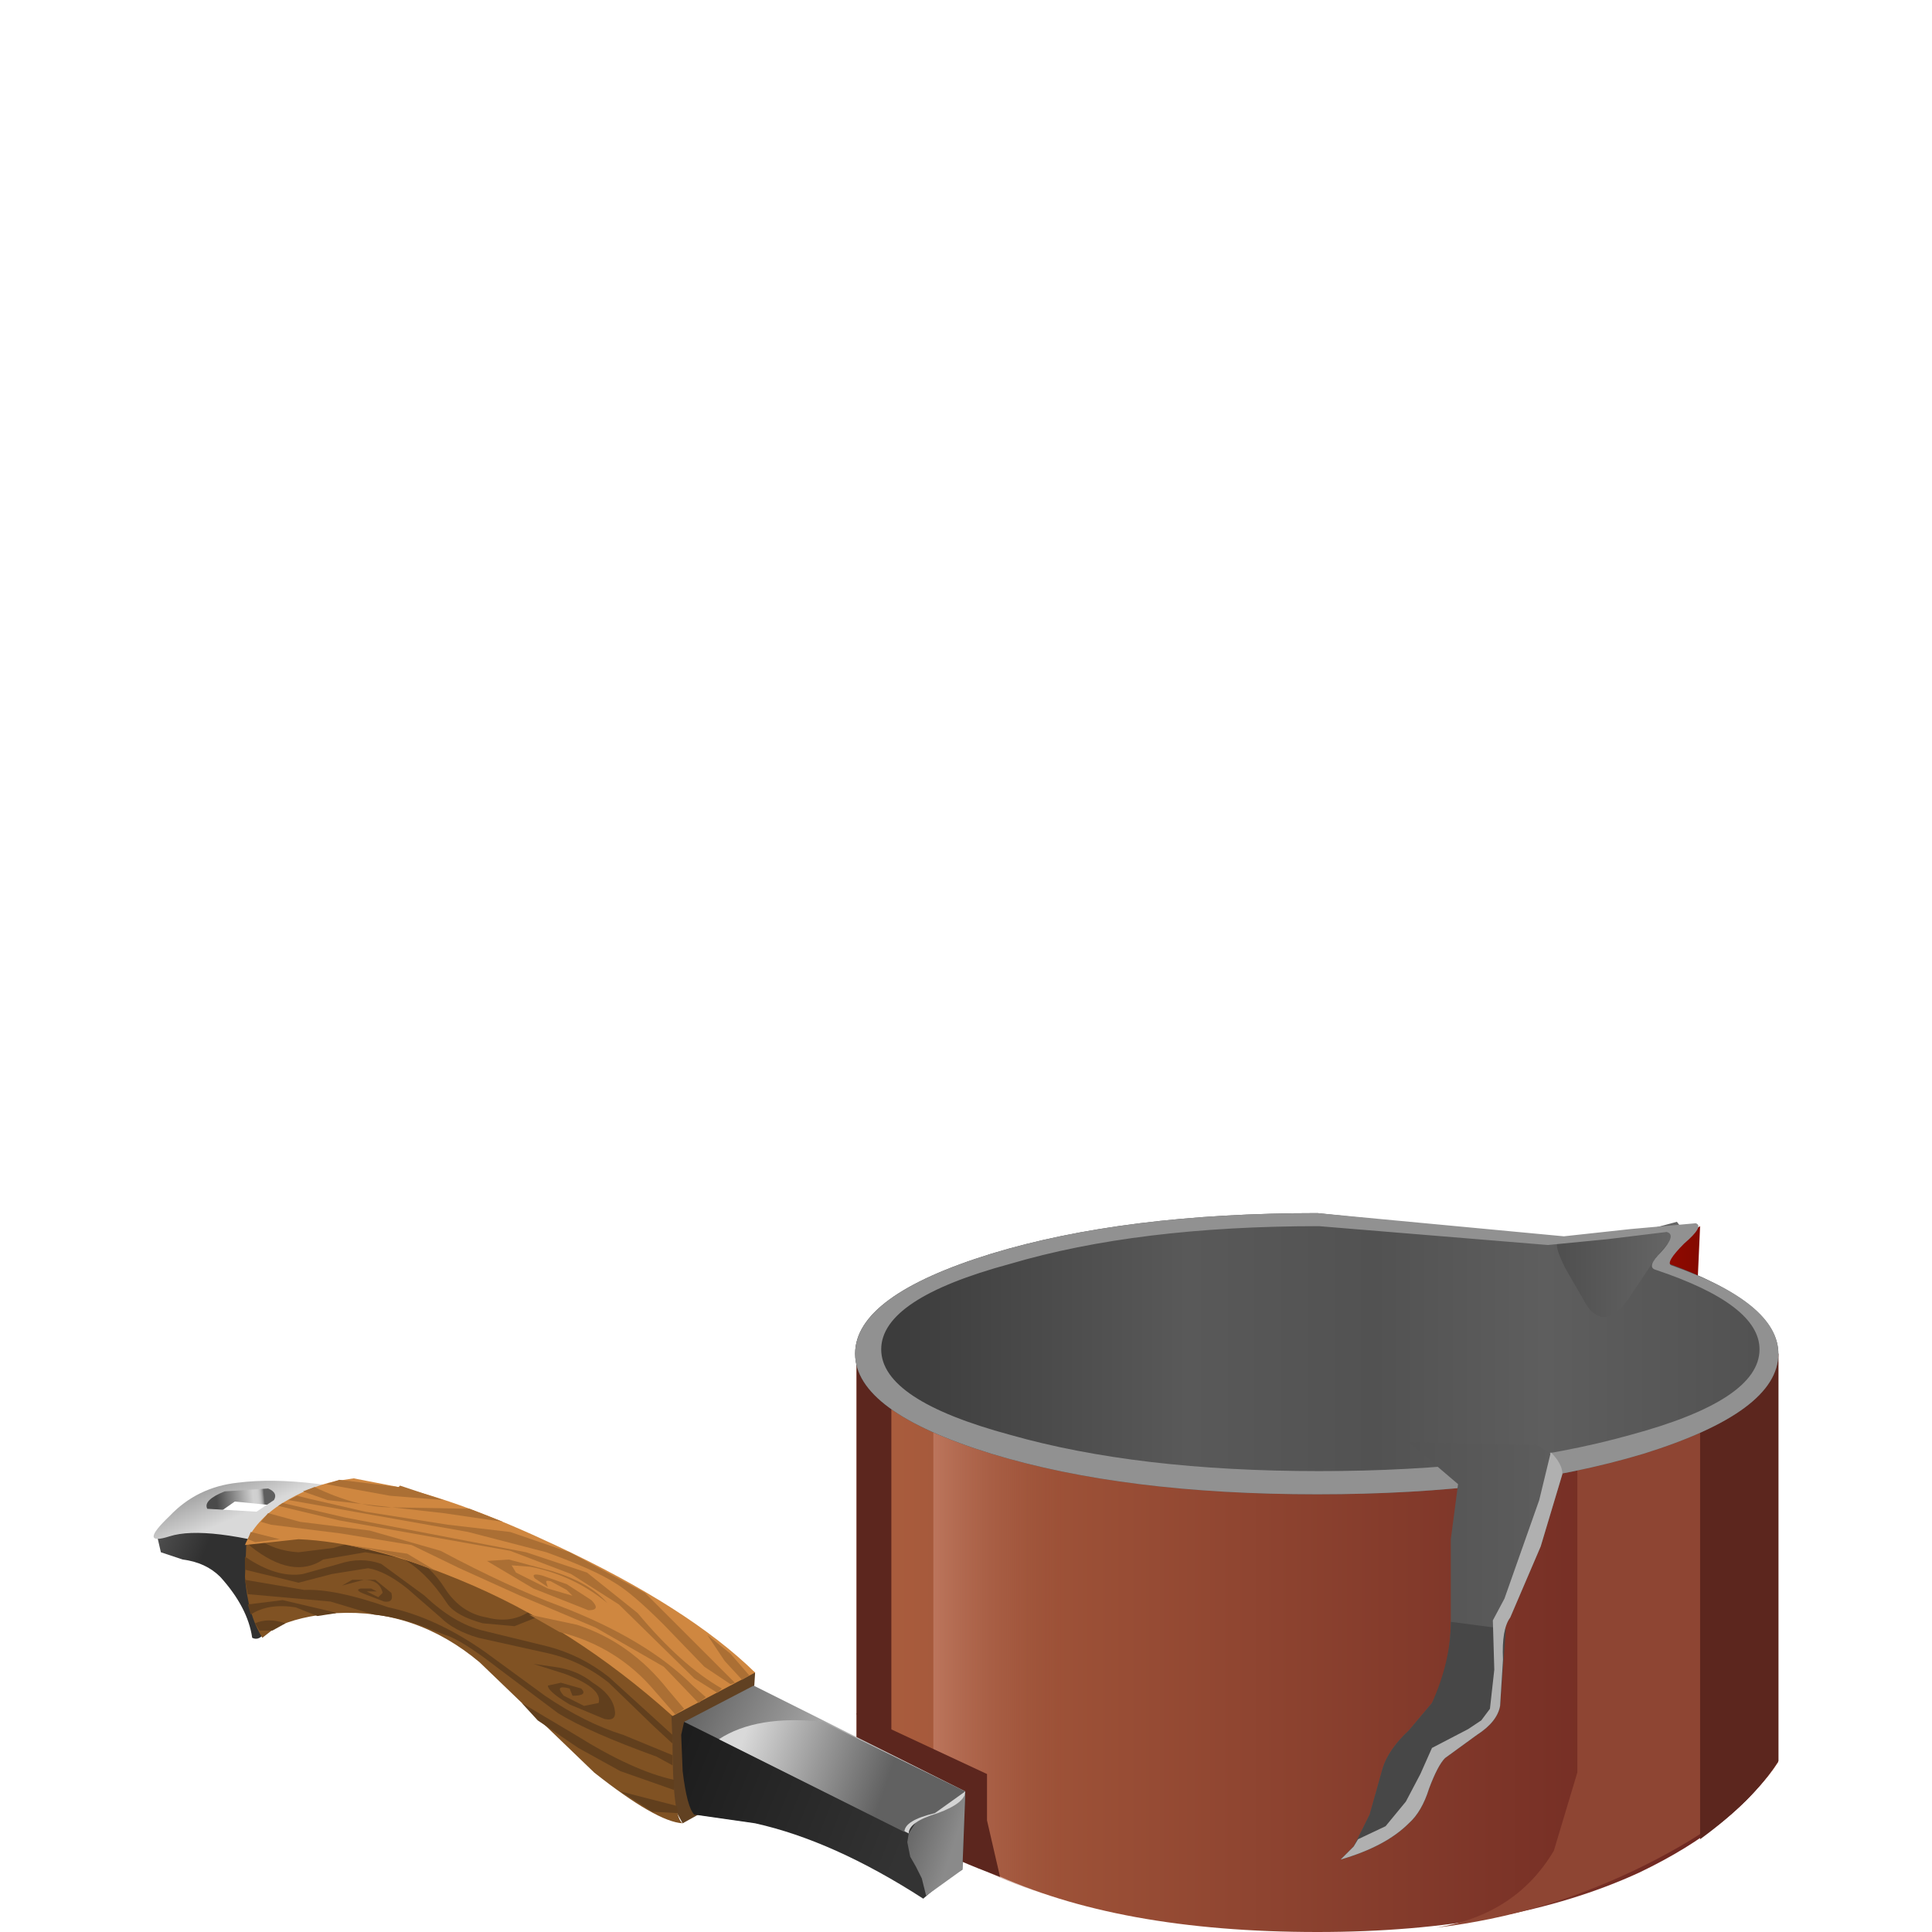 <?xml version="1.0" encoding="UTF-8" standalone="no"?>
<svg xmlns:xlink="http://www.w3.org/1999/xlink" height="66.65px" width="66.65px" xmlns="http://www.w3.org/2000/svg">
  <g transform="matrix(1.0, 0.0, 0.0, 1.0, 0.0, 0.0)">
    <use height="24.35" transform="matrix(1.0, 0.0, 0.0, 1.0, 29.55, 42.3)" width="31.8" xlink:href="#shape0"/>
    <use height="22.0" transform="matrix(0.9, 0.0, 0.0, 0.9, 49.555, 46.7)" width="13.1" xlink:href="#sprite0"/>
    <use height="23.65" transform="matrix(1.0, 0.0, 0.0, 1.0, 5.3, 41.85)" width="56.05" xlink:href="#shape2"/>
  </g>
  <defs>
    <g id="shape0" transform="matrix(1.0, 0.0, 0.0, 1.0, -29.55, -42.3)">
      <path d="M58.65 42.3 L58.5 45.65 Q58.5 46.15 55.45 44.25 L58.65 42.3" fill="url(#gradient0)" fill-rule="evenodd" stroke="none"/>
      <path d="M34.2 64.6 Q31.05 63.1 29.55 60.75 L29.55 46.7 61.35 46.7 61.35 60.75 Q59.9 63.0 56.55 64.6 52.1 66.65 45.45 66.65 38.55 66.65 34.2 64.6" fill="url(#gradient1)" fill-rule="evenodd" stroke="none"/>
    </g>
    <linearGradient gradientTransform="matrix(0.002, 0.0, 0.0, -0.002, 57.05, 44.05)" gradientUnits="userSpaceOnUse" id="gradient0" spreadMethod="pad" x1="-819.2" x2="819.2">
      <stop offset="0.0" stop-color="#ab0a00"/>
      <stop offset="1.0" stop-color="#820900"/>
    </linearGradient>
    <linearGradient gradientTransform="matrix(0.019, 0.0, 0.0, -0.019, 45.45, 56.7)" gradientUnits="userSpaceOnUse" id="gradient1" spreadMethod="pad" x1="-819.2" x2="819.2">
      <stop offset="0.0" stop-color="#ab5e3e"/>
      <stop offset="0.863" stop-color="#722b23"/>
      <stop offset="1.0" stop-color="#69231f"/>
    </linearGradient>
    <g id="sprite0" transform="matrix(1.0, 0.0, 0.0, 1.0, -1.45, 0.0)">
      <use height="22.0" transform="matrix(1.0, 0.0, 0.0, 1.0, 1.45, 0.0)" width="13.1" xlink:href="#shape1"/>
    </g>
    <g id="shape1" transform="matrix(1.0, 0.0, 0.0, 1.0, -1.45, 0.0)">
      <path d="M6.85 16.05 L6.85 0.0 14.55 0.0 14.55 15.65 Q13.25 17.7 9.45 19.6 5.65 21.5 1.45 22.0 4.5 21.5 5.95 19.05 L6.85 16.05" fill="url(#gradient2)" fill-rule="evenodd" stroke="none"/>
    </g>
    <linearGradient gradientTransform="matrix(0.009, 0.0, 0.0, -0.009, 7.3, 11.05)" gradientUnits="userSpaceOnUse" id="gradient2" spreadMethod="pad" x1="-819.2" x2="819.2">
      <stop offset="0.0" stop-color="#e6493e"/>
      <stop offset="0.004" stop-color="#ad4637"/>
      <stop offset="0.004" stop-color="#8e4533"/>
    </linearGradient>
    <g id="shape2" transform="matrix(1.0, 0.0, 0.0, 1.0, -5.3, -41.85)">
      <path d="M58.65 63.45 L58.65 46.7 61.35 46.7 61.35 60.75 Q60.5 62.1 58.65 63.45" fill="#5c261e" fill-rule="evenodd" stroke="none"/>
      <path d="M32.2 63.45 L32.2 48.35 36.6 48.35 36.6 65.5 Q34.0 64.8 32.2 63.45" fill="url(#gradient3)" fill-rule="evenodd" stroke="none"/>
      <path d="M30.75 46.7 L30.75 62.25 29.55 60.75 29.55 46.7 30.75 46.7" fill="#5c261e" fill-rule="evenodd" stroke="none"/>
      <path d="M54.3 42.8 L56.25 42.5 58.0 42.35 57.7 42.95 Q57.3 43.5 57.45 43.55 61.35 44.95 61.35 46.7 61.35 48.7 56.7 50.15 52.05 51.55 45.45 51.55 38.8 51.55 34.2 50.15 29.5 48.7 29.5 46.7 29.5 44.7 34.2 43.25 38.8 41.85 45.45 41.85 L50.7 42.4 54.3 42.8" fill="url(#gradient4)" fill-rule="evenodd" stroke="none"/>
      <path d="M53.75 42.85 L57.1 42.35 57.85 42.15 58.0 42.35 57.15 43.35 56.15 44.85 Q55.35 45.9 54.75 45.05 L54.0 43.75 Q53.6 42.95 53.75 42.85" fill="url(#gradient5)" fill-rule="evenodd" stroke="none"/>
      <path d="M45.45 41.85 L53.95 42.65 56.25 42.4 58.5 42.2 Q58.8 42.3 58.1 42.9 57.45 43.55 57.65 43.65 61.35 44.95 61.35 46.7 61.35 48.7 56.7 50.15 52.05 51.55 45.45 51.55 38.8 51.55 34.2 50.15 29.5 48.7 29.5 46.7 29.5 44.7 34.2 43.25 38.8 41.85 45.45 41.85 M53.4 42.95 L45.5 42.3 Q39.25 42.3 34.85 43.6 30.4 44.8 30.4 46.55 30.4 48.3 34.85 49.5 39.25 50.75 45.5 50.75 51.8 50.75 56.25 49.5 60.7 48.3 60.7 46.55 60.7 45.0 57.1 43.8 56.8 43.7 57.3 43.2 57.85 42.6 57.5 42.5 L55.45 42.75 53.4 42.95" fill="#919191" fill-rule="evenodd" stroke="none"/>
      <path d="M48.6 49.75 L53.0 49.85 53.45 50.1 53.9 50.85 53.15 53.35 52.1 55.8 Q51.8 56.2 51.85 57.25 L51.75 58.85 Q51.65 59.4 50.95 59.85 L49.85 60.65 Q49.6 60.9 49.3 61.7 49.05 62.5 48.6 62.9 47.8 63.7 46.25 64.15 L46.7 63.7 47.25 62.6 47.7 61.0 Q47.9 60.35 48.6 59.7 L49.4 58.75 Q50.05 57.5 50.05 55.9 L50.05 53.1 50.3 51.2 48.6 49.75" fill="url(#gradient6)" fill-rule="evenodd" stroke="none"/>
      <path d="M51.95 56.2 L51.85 57.55 51.75 58.85 Q51.65 59.4 50.95 59.85 L49.85 60.65 Q49.6 60.9 49.3 61.7 49.05 62.5 48.6 62.9 47.8 63.7 46.25 64.15 L46.7 63.7 47.25 62.6 47.7 61.0 Q47.9 60.35 48.6 59.7 L49.4 58.75 Q50.05 57.3 50.05 55.95 L51.95 56.2" fill="#474747" fill-rule="evenodd" stroke="none"/>
      <path d="M53.1 51.75 L53.5 50.1 Q53.9 50.5 53.9 50.85 L53.15 53.35 52.1 55.8 Q51.8 56.2 51.85 57.25 L51.75 58.85 Q51.65 59.4 50.95 59.85 L49.85 60.65 Q49.6 60.9 49.3 61.7 49.05 62.5 48.6 62.9 47.8 63.7 46.25 64.15 L46.7 63.7 46.85 63.45 47.8 63.0 48.5 62.15 49.0 61.2 49.4 60.3 50.65 59.65 51.1 59.35 51.4 58.95 51.55 57.6 51.5 55.9 51.9 55.15 53.1 51.75" fill="#b0b0b0" fill-rule="evenodd" stroke="none"/>
      <path d="M30.7 62.05 L30.0 61.2 29.55 59.1 34.05 61.2 34.05 62.8 34.5 64.75 Q31.35 63.55 31.4 63.1 L30.7 62.05" fill="#5c261e" fill-rule="evenodd" stroke="none"/>
      <path d="M9.55 52.85 L9.55 53.9 9.4 55.7 Q9.1 56.7 8.7 56.5 8.55 55.45 7.6 54.4 7.1 53.9 6.3 53.8 L5.55 53.55 5.4 52.9 6.8 52.7 9.55 52.85" fill="url(#gradient7)" fill-rule="evenodd" stroke="none"/>
      <path d="M7.1 52.5 Q6.8 52.2 6.85 51.95 L7.5 51.4 8.5 51.15 Q9.5 51.15 10.15 51.5 L10.35 52.0 9.6 51.95 8.1 51.8 7.1 52.5" fill="url(#gradient8)" fill-rule="evenodd" stroke="none"/>
      <path d="M9.45 51.75 Q9.6 51.5 9.25 51.35 L7.75 51.45 Q7.0 51.75 7.15 52.05 L8.85 52.15 9.45 51.75 M14.4 51.9 Q11.05 53.7 10.4 53.55 7.1 52.6 5.85 53.0 4.75 53.35 5.85 52.3 6.8 51.3 8.2 51.15 10.55 50.85 14.4 51.9" fill="url(#gradient9)" fill-rule="evenodd" stroke="none"/>
      <path d="M22.25 56.05 Q23.75 56.4 26.05 57.7 L25.8 61.65 23.55 62.9 21.7 59.55 Q21.2 58.8 21.7 57.35 L22.25 56.05" fill="#614122" fill-rule="evenodd" stroke="none"/>
      <path d="M16.55 57.35 Q14.35 55.5 11.6 55.65 10.3 55.75 9.5 56.15 L9.05 56.5 Q8.55 55.7 8.45 54.4 L8.5 53.2 12.15 51.15 23.1 57.7 23.2 60.05 Q23.2 62.7 23.55 62.9 22.65 62.85 20.5 61.15 L16.55 57.35" fill="#805223" fill-rule="evenodd" stroke="none"/>
      <path d="M10.3 53.55 L11.5 53.4 12.55 53.1 Q13.25 53.1 14.0 53.55 14.85 54.0 15.35 54.8 15.9 55.65 16.8 55.8 17.75 56.05 18.45 55.45 L19.05 55.3 21.65 56.85 19.5 56.0 18.5 55.8 17.75 56.1 16.65 56.0 Q15.75 55.75 15.45 55.35 14.7 54.2 13.85 53.75 L12.6 53.55 11.15 53.8 Q10.1 54.5 8.65 53.35 L8.5 53.2 8.85 53.05 Q9.45 53.5 10.3 53.55" fill="#613f1d" fill-rule="evenodd" stroke="none"/>
      <path d="M12.7 54.1 L11.45 54.3 10.3 54.6 8.45 54.15 8.45 53.7 Q9.55 54.45 10.45 54.3 L11.7 53.95 Q12.45 53.7 13.15 53.95 L14.65 55.05 Q15.65 56.0 16.65 56.25 L18.9 56.8 Q20.05 57.1 21.0 57.85 L23.2 59.85 23.2 60.15 22.55 59.55 21.0 58.05 Q20.0 57.25 18.75 57.0 L16.5 56.5 Q15.65 56.25 15.2 55.8 L14.05 54.8 Q13.3 54.2 12.7 54.1" fill="#613f1d" fill-rule="evenodd" stroke="none"/>
      <path d="M9.85 56.0 L9.4 56.25 8.95 56.25 8.8 56.0 Q9.25 55.8 9.85 56.0" fill="#613f1d" fill-rule="evenodd" stroke="none"/>
      <path d="M10.2 55.45 Q9.25 55.3 8.65 55.7 L8.55 55.35 9.75 55.2 11.45 55.6 11.6 55.65 10.95 55.75 10.2 55.45" fill="#613f1d" fill-rule="evenodd" stroke="none"/>
      <path d="M23.4 62.55 L22.5 62.5 21.4 61.8 23.35 62.3 23.4 62.55" fill="#613f1d" fill-rule="evenodd" stroke="none"/>
      <path d="M8.6 55.0 L8.55 55.0 8.45 54.5 10.5 54.85 Q11.55 54.8 13.4 55.45 15.05 55.8 16.75 57.0 L18.8 58.5 Q20.2 59.45 21.5 59.85 L23.2 60.55 23.2 60.9 22.65 60.6 Q20.3 59.75 19.25 59.1 L17.25 57.6 Q15.9 56.55 15.35 56.4 L14.95 56.25 Q13.9 55.8 12.9 55.7 L11.4 55.25 8.6 55.0" fill="#613f1d" fill-rule="evenodd" stroke="none"/>
      <path d="M23.25 61.4 L23.25 61.75 21.4 61.1 19.95 60.3 18.55 59.35 18.0 58.75 19.85 59.85 Q21.85 61.1 23.25 61.4" fill="#613f1d" fill-rule="evenodd" stroke="none"/>
      <path d="M19.75 58.5 L19.65 58.25 Q19.1 58.1 19.45 58.5 L20.15 58.85 20.65 58.75 Q20.8 58.25 19.5 57.75 L18.4 57.4 19.1 57.5 Q19.9 57.6 20.45 58.05 21.1 58.45 21.2 58.95 21.3 59.4 20.85 59.3 L19.65 58.8 Q18.9 58.35 18.9 58.15 L19.35 58.05 20.05 58.25 Q20.3 58.5 19.75 58.5" fill="#613f1d" fill-rule="evenodd" stroke="none"/>
      <path d="M13.2 54.95 Q13.1 54.5 12.55 54.5 L11.8 54.7 12.15 54.5 12.95 54.5 13.5 54.95 Q13.6 55.3 13.25 55.25 L12.6 55.0 Q12.2 54.85 12.45 54.8 L12.8 54.8 13.0 54.9 12.65 54.9 13.05 55.1 13.2 54.95" fill="#613f1d" fill-rule="evenodd" stroke="none"/>
      <path d="M15.85 54.5 Q12.7 53.2 10.3 53.1 L8.45 53.3 Q8.8 52.45 9.75 51.85 10.65 51.3 11.55 51.1 L12.2 51.0 13.75 51.3 Q15.95 51.8 19.15 53.3 23.75 55.45 26.05 57.7 L23.2 59.2 Q19.75 56.1 15.85 54.5" fill="#cf8740" fill-rule="evenodd" stroke="none"/>
      <path d="M11.7 51.05 L13.75 51.3 13.8 51.25 15.3 51.75 13.45 51.6 11.25 51.2 11.7 51.05" fill="#ab6f34" fill-rule="evenodd" stroke="none"/>
      <path d="M14.05 53.6 L15.05 54.2 13.85 53.75 12.8 53.45 12.65 53.45 12.0 53.3 14.05 53.6" fill="#ab6f34" fill-rule="evenodd" stroke="none"/>
      <path d="M15.3 52.2 L11.3 51.75 10.45 51.45 10.85 51.3 Q12.3 52.0 13.5 52.0 L16.2 52.05 17.35 52.5 15.3 52.2" fill="#ab6f34" fill-rule="evenodd" stroke="none"/>
      <path d="M23.6 58.95 L23.3 59.15 22.6 58.35 Q21.3 56.8 19.3 56.3 L18.25 55.7 19.9 56.05 Q21.75 56.65 23.05 58.3 L23.6 58.95" fill="#ab6f34" fill-rule="evenodd" stroke="none"/>
      <path d="M16.15 52.85 L10.25 51.8 9.95 51.75 10.25 51.6 10.65 51.7 12.6 52.15 15.45 52.6 17.6 52.85 19.35 53.45 19.65 53.55 22.25 54.95 23.8 56.5 25.35 58.05 25.2 58.1 24.3 57.5 22.9 56.05 Q21.8 54.95 21.2 54.6 20.5 54.15 18.85 53.55 L16.15 52.85" fill="#ab6f34" fill-rule="evenodd" stroke="none"/>
      <path d="M17.6 53.5 L11.7 52.45 9.6 51.95 9.75 51.85 11.9 52.35 18.15 53.55 20.25 54.25 22.0 55.65 Q23.5 57.45 24.9 58.25 L24.75 58.4 23.95 57.9 21.35 55.35 19.7 54.3 17.6 53.5" fill="#ab6f34" fill-rule="evenodd" stroke="none"/>
      <path d="M25.2 57.05 L25.85 57.8 25.6 57.95 25.0 57.3 24.4 56.4 25.2 57.05" fill="#ab6f34" fill-rule="evenodd" stroke="none"/>
      <path d="M8.55 53.1 L8.65 52.85 9.65 53.1 8.8 53.2 8.55 53.1" fill="#ab6f34" fill-rule="evenodd" stroke="none"/>
      <path d="M15.85 54.1 L14.2 53.3 11.75 52.9 9.35 52.6 9.0 52.5 9.25 52.2 10.35 52.5 12.75 52.8 15.2 53.5 Q17.55 54.75 19.3 55.4 22.3 56.55 23.9 58.15 L24.35 58.55 24.1 58.75 22.9 57.5 20.55 56.15 17.95 55.05 15.85 54.1" fill="#ab6f34" fill-rule="evenodd" stroke="none"/>
      <path d="M17.65 54.0 L17.8 54.25 18.9 54.8 19.75 55.05 19.55 54.85 19.0 54.55 Q18.8 54.5 18.85 54.6 L18.9 54.75 18.45 54.45 Q18.3 54.25 18.7 54.35 L19.55 54.65 20.4 55.2 Q20.75 55.55 20.3 55.55 L18.4 54.8 16.8 53.85 17.55 53.8 19.05 54.2 Q20.35 54.6 20.95 55.3 19.8 54.35 18.3 54.05 L17.65 54.0" fill="#ab6f34" fill-rule="evenodd" stroke="none"/>
      <path d="M26.05 62.9 L23.95 62.6 Q23.7 62.35 23.55 61.1 L23.5 59.85 23.6 59.4 28.7 60.35 Q32.0 61.15 33.3 61.85 L33.2 64.5 Q32.7 64.75 31.85 65.5 28.75 63.5 26.05 62.9" fill="url(#gradient10)" fill-rule="evenodd" stroke="none"/>
      <path d="M31.3 63.55 L31.35 63.25 32.3 61.75 33.3 61.9 33.2 64.5 31.95 65.4 31.8 64.8 31.6 64.4 31.4 64.05 31.3 63.55" fill="url(#gradient11)" fill-rule="evenodd" stroke="none"/>
      <path d="M33.3 61.8 Q33.3 62.2 32.35 62.55 31.35 62.85 31.35 63.25 L23.6 59.4 26.0 58.15 33.3 61.8" fill="url(#gradient12)" fill-rule="evenodd" stroke="none"/>
      <path d="M33.3 61.8 L32.25 62.55 Q31.2 62.8 31.2 63.2 L24.8 60.0 Q26.1 59.15 28.4 59.4 L33.3 61.8" fill="url(#gradient13)" fill-rule="evenodd" stroke="none"/>
    </g>
    <linearGradient gradientTransform="matrix(0.003, 0.0, 0.0, -0.003, 34.4, 56.95)" gradientUnits="userSpaceOnUse" id="gradient3" spreadMethod="pad" x1="-819.2" x2="819.2">
      <stop offset="0.0" stop-color="#bf7960"/>
      <stop offset="1.0" stop-color="#995039" stop-opacity="0.0"/>
    </linearGradient>
    <linearGradient gradientTransform="matrix(0.019, 0.0, 0.0, -0.019, 45.05, 46.7)" gradientUnits="userSpaceOnUse" id="gradient4" spreadMethod="pad" x1="-819.2" x2="819.2">
      <stop offset="0.0" stop-color="#383838"/>
      <stop offset="0.369" stop-color="#595959"/>
      <stop offset="0.576" stop-color="#525252"/>
      <stop offset="0.765" stop-color="#5e5e5e"/>
      <stop offset="1.0" stop-color="#525252"/>
    </linearGradient>
    <linearGradient gradientTransform="matrix(0.003, 0.0, 0.0, -0.003, 55.85, 43.75)" gradientUnits="userSpaceOnUse" id="gradient5" spreadMethod="pad" x1="-819.2" x2="819.2">
      <stop offset="0.0" stop-color="#4d4d4d"/>
      <stop offset="1.0" stop-color="#696969"/>
    </linearGradient>
    <linearGradient gradientTransform="matrix(0.021, 0.0, 0.0, -0.021, 45.0, 56.95)" gradientUnits="userSpaceOnUse" id="gradient6" spreadMethod="pad" x1="-819.2" x2="819.2">
      <stop offset="0.0" stop-color="#383838"/>
      <stop offset="0.369" stop-color="#595959"/>
      <stop offset="0.576" stop-color="#525252"/>
      <stop offset="0.765" stop-color="#5e5e5e"/>
      <stop offset="1.0" stop-color="#525252"/>
    </linearGradient>
    <linearGradient gradientTransform="matrix(0.001, 4.0E-4, 4.0E-4, -0.001, 6.15, 53.45)" gradientUnits="userSpaceOnUse" id="gradient7" spreadMethod="pad" x1="-819.2" x2="819.2">
      <stop offset="0.0" stop-color="#4f4f4f"/>
      <stop offset="1.0" stop-color="#303030"/>
    </linearGradient>
    <linearGradient gradientTransform="matrix(0.001, -1.0E-4, -1.0E-4, -0.001, 8.3, 51.75)" gradientUnits="userSpaceOnUse" id="gradient8" spreadMethod="pad" x1="-819.2" x2="819.2">
      <stop offset="0.0" stop-color="#4a4a4a"/>
      <stop offset="0.337" stop-color="#838383"/>
      <stop offset="0.769" stop-color="#d1d1d1"/>
      <stop offset="0.859" stop-color="#cfcfcf"/>
      <stop offset="0.894" stop-color="#c8c8c8"/>
      <stop offset="0.925" stop-color="#bbbbbb"/>
      <stop offset="0.949" stop-color="#a9a9a9"/>
      <stop offset="0.969" stop-color="#929292"/>
      <stop offset="0.988" stop-color="#767676"/>
      <stop offset="1.0" stop-color="#5e5e5e"/>
    </linearGradient>
    <linearGradient gradientTransform="matrix(3.0E-4, 7.0E-4, 7.0E-4, -3.0E-4, 9.35, 51.15)" gradientUnits="userSpaceOnUse" id="gradient9" spreadMethod="pad" x1="-819.2" x2="819.2">
      <stop offset="0.0" stop-color="#a6a6a6"/>
      <stop offset="1.0" stop-color="#d9d9d9"/>
    </linearGradient>
    <linearGradient gradientTransform="matrix(0.005, 0.002, 0.002, -0.005, 27.2, 61.8)" gradientUnits="userSpaceOnUse" id="gradient10" spreadMethod="pad" x1="-819.2" x2="819.2">
      <stop offset="0.0" stop-color="#1c1c1c"/>
      <stop offset="1.0" stop-color="#333333"/>
    </linearGradient>
    <linearGradient gradientTransform="matrix(9.0E-4, 3.0E-4, 3.0E-4, -9.0E-4, 32.15, 63.45)" gradientUnits="userSpaceOnUse" id="gradient11" spreadMethod="pad" x1="-819.2" x2="819.2">
      <stop offset="0.0" stop-color="#696969"/>
      <stop offset="1.0" stop-color="#8a8a8a"/>
    </linearGradient>
    <linearGradient gradientTransform="matrix(0.004, 0.002, 0.002, -0.004, 27.2, 60.1)" gradientUnits="userSpaceOnUse" id="gradient12" spreadMethod="pad" x1="-819.2" x2="819.2">
      <stop offset="0.0" stop-color="#636363"/>
      <stop offset="0.518" stop-color="#9c9c9c"/>
      <stop offset="1.0" stop-color="#d4d4d4"/>
    </linearGradient>
    <linearGradient gradientTransform="matrix(-0.003, -0.001, -0.001, 0.003, 28.15, 60.65)" gradientUnits="userSpaceOnUse" id="gradient13" spreadMethod="pad" x1="-819.2" x2="819.2">
      <stop offset="0.0" stop-color="#616161"/>
      <stop offset="0.49" stop-color="#9a9a9a"/>
      <stop offset="1.0" stop-color="#d9d9d9"/>
    </linearGradient>
  </defs>
</svg>
